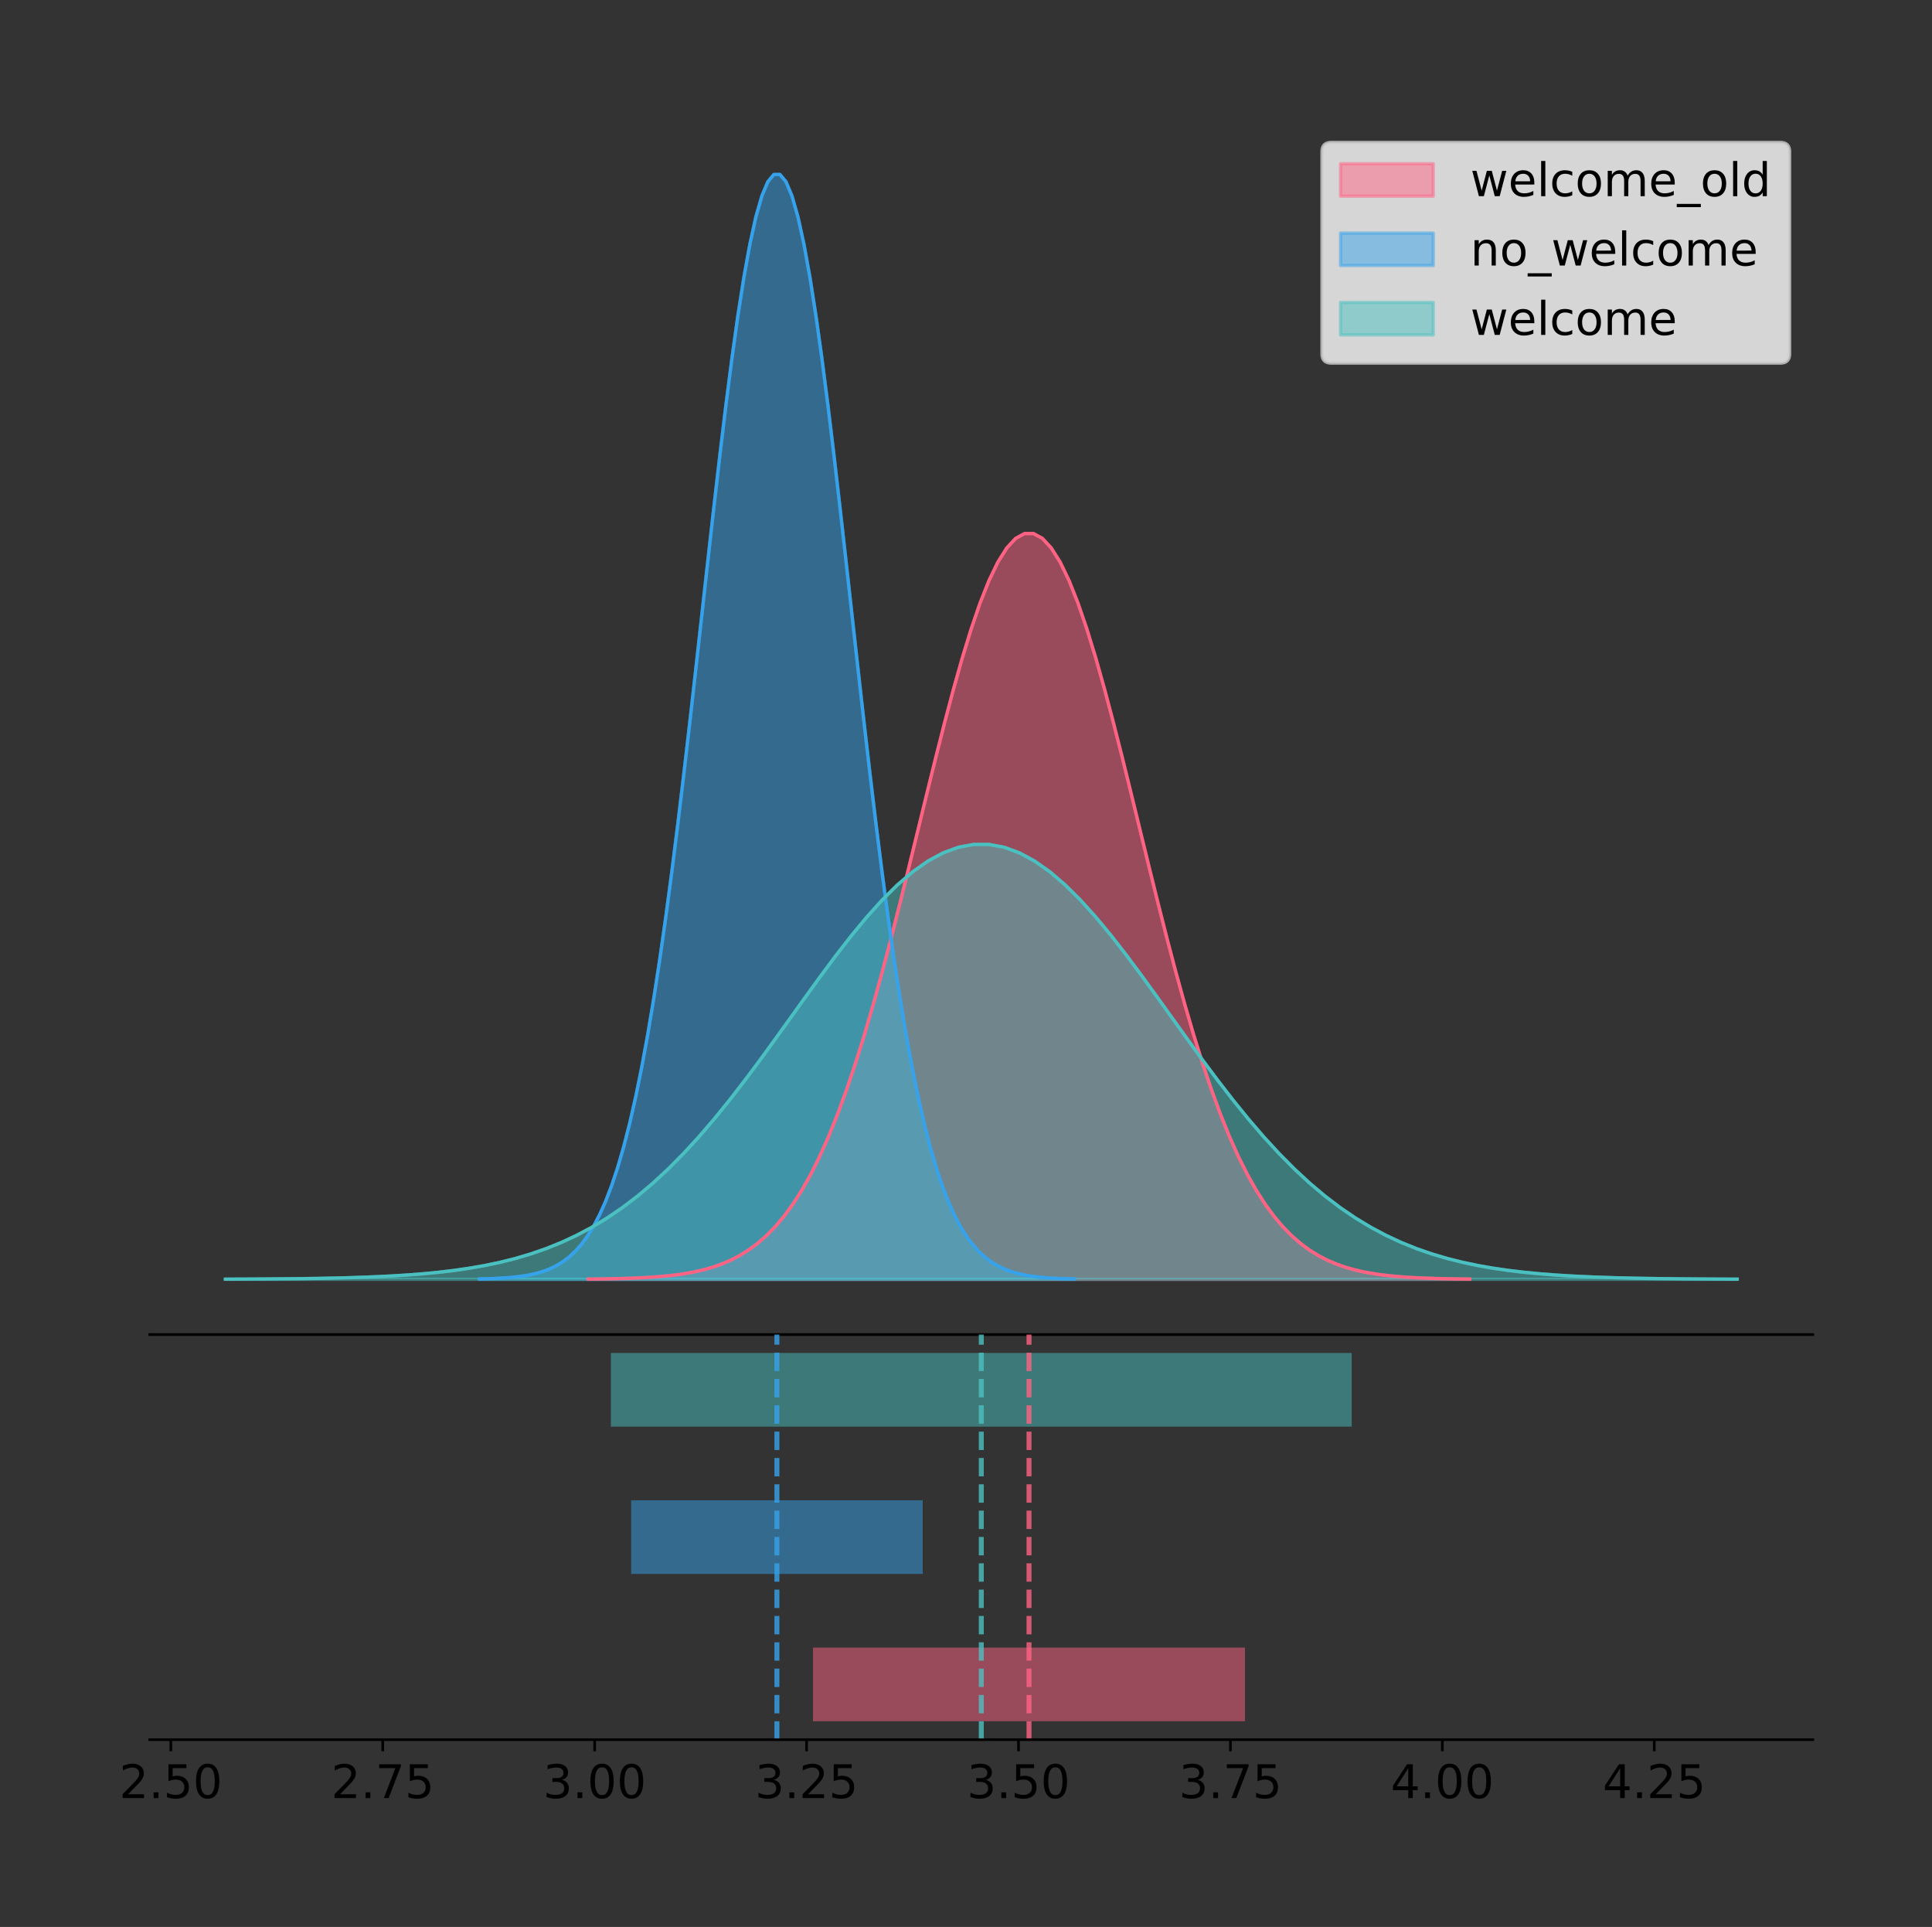 <?xml version="1.0" encoding="utf-8" standalone="no"?>
<!DOCTYPE svg PUBLIC "-//W3C//DTD SVG 1.1//EN"
  "http://www.w3.org/Graphics/SVG/1.1/DTD/svg11.dtd">
<!-- Created with matplotlib (https://matplotlib.org/) -->
<svg height="581.789pt" version="1.1" viewBox="0 0 583.434 581.789" width="583.434pt" xmlns="http://www.w3.org/2000/svg" xmlns:xlink="http://www.w3.org/1999/xlink">
 <rect x="0" y="0" width="583.434" height="581.789" fill="#333333" stroke="none"/>
 <defs>
  <style type="text/css">
*{stroke-linecap:butt;stroke-linejoin:round;}
  </style>
 </defs>
 <g id="figure_1">
  <g id="patch_1">
   <path d="M 0 581.789 
L 583.434 581.789 
L 583.434 0 
L 0 0 
z
" style="fill:none;"/>
  </g>
  <g id="axes_1">
   <g id="patch_2">
    <path d="M 45.234 402.93 
L 547.434 402.93 
L 547.434 36 
L 45.234 36 
z
" style="fill:none;"/>
   </g>
   <g id="PolyCollection_1">
    <defs>
     <path d="M 177.633 -195.538 
L 177.633 -195.614 
L 180.322 -195.642 
L 183.012 -195.68 
L 185.701 -195.732 
L 188.39 -195.799 
L 191.079 -195.889 
L 193.768 -196.005 
L 196.457 -196.157 
L 199.146 -196.352 
L 201.836 -196.602 
L 204.525 -196.92 
L 207.214 -197.321 
L 209.903 -197.823 
L 212.592 -198.447 
L 215.281 -199.218 
L 217.97 -200.163 
L 220.66 -201.313 
L 223.349 -202.702 
L 226.038 -204.366 
L 228.727 -206.347 
L 231.416 -208.686 
L 234.105 -211.427 
L 236.794 -214.615 
L 239.484 -218.293 
L 242.173 -222.504 
L 244.862 -227.286 
L 247.551 -232.673 
L 250.24 -238.69 
L 252.929 -245.357 
L 255.618 -252.679 
L 258.308 -260.651 
L 260.997 -269.252 
L 263.686 -278.446 
L 266.375 -288.18 
L 269.064 -298.383 
L 271.753 -308.966 
L 274.443 -319.824 
L 277.132 -330.836 
L 279.821 -341.864 
L 282.51 -352.761 
L 285.199 -363.371 
L 287.888 -373.53 
L 290.577 -383.075 
L 293.267 -391.846 
L 295.956 -399.69 
L 298.645 -406.466 
L 301.334 -412.048 
L 304.023 -416.331 
L 306.712 -419.233 
L 309.401 -420.699 
L 312.091 -420.699 
L 314.78 -419.233 
L 317.469 -416.331 
L 320.158 -412.048 
L 322.847 -406.466 
L 325.536 -399.69 
L 328.225 -391.846 
L 330.915 -383.075 
L 333.604 -373.53 
L 336.293 -363.371 
L 338.982 -352.761 
L 341.671 -341.864 
L 344.36 -330.836 
L 347.049 -319.824 
L 349.739 -308.966 
L 352.428 -298.383 
L 355.117 -288.18 
L 357.806 -278.446 
L 360.495 -269.252 
L 363.184 -260.651 
L 365.873 -252.679 
L 368.563 -245.357 
L 371.252 -238.69 
L 373.941 -232.673 
L 376.63 -227.286 
L 379.319 -222.504 
L 382.008 -218.293 
L 384.697 -214.615 
L 387.387 -211.427 
L 390.076 -208.686 
L 392.765 -206.347 
L 395.454 -204.366 
L 398.143 -202.702 
L 400.832 -201.313 
L 403.521 -200.163 
L 406.211 -199.218 
L 408.9 -198.447 
L 411.589 -197.823 
L 414.278 -197.321 
L 416.967 -196.92 
L 419.656 -196.602 
L 422.345 -196.352 
L 425.035 -196.157 
L 427.724 -196.005 
L 430.413 -195.889 
L 433.102 -195.799 
L 435.791 -195.732 
L 438.48 -195.68 
L 441.169 -195.642 
L 443.859 -195.614 
L 443.859 -195.538 
L 443.859 -195.538 
L 441.169 -195.538 
L 438.48 -195.538 
L 435.791 -195.538 
L 433.102 -195.538 
L 430.413 -195.538 
L 427.724 -195.538 
L 425.035 -195.538 
L 422.345 -195.538 
L 419.656 -195.538 
L 416.967 -195.538 
L 414.278 -195.538 
L 411.589 -195.538 
L 408.9 -195.538 
L 406.211 -195.538 
L 403.521 -195.538 
L 400.832 -195.538 
L 398.143 -195.538 
L 395.454 -195.538 
L 392.765 -195.538 
L 390.076 -195.538 
L 387.387 -195.538 
L 384.697 -195.538 
L 382.008 -195.538 
L 379.319 -195.538 
L 376.63 -195.538 
L 373.941 -195.538 
L 371.252 -195.538 
L 368.563 -195.538 
L 365.873 -195.538 
L 363.184 -195.538 
L 360.495 -195.538 
L 357.806 -195.538 
L 355.117 -195.538 
L 352.428 -195.538 
L 349.739 -195.538 
L 347.049 -195.538 
L 344.36 -195.538 
L 341.671 -195.538 
L 338.982 -195.538 
L 336.293 -195.538 
L 333.604 -195.538 
L 330.915 -195.538 
L 328.225 -195.538 
L 325.536 -195.538 
L 322.847 -195.538 
L 320.158 -195.538 
L 317.469 -195.538 
L 314.78 -195.538 
L 312.091 -195.538 
L 309.401 -195.538 
L 306.712 -195.538 
L 304.023 -195.538 
L 301.334 -195.538 
L 298.645 -195.538 
L 295.956 -195.538 
L 293.267 -195.538 
L 290.577 -195.538 
L 287.888 -195.538 
L 285.199 -195.538 
L 282.51 -195.538 
L 279.821 -195.538 
L 277.132 -195.538 
L 274.443 -195.538 
L 271.753 -195.538 
L 269.064 -195.538 
L 266.375 -195.538 
L 263.686 -195.538 
L 260.997 -195.538 
L 258.308 -195.538 
L 255.618 -195.538 
L 252.929 -195.538 
L 250.24 -195.538 
L 247.551 -195.538 
L 244.862 -195.538 
L 242.173 -195.538 
L 239.484 -195.538 
L 236.794 -195.538 
L 234.105 -195.538 
L 231.416 -195.538 
L 228.727 -195.538 
L 226.038 -195.538 
L 223.349 -195.538 
L 220.66 -195.538 
L 217.97 -195.538 
L 215.281 -195.538 
L 212.592 -195.538 
L 209.903 -195.538 
L 207.214 -195.538 
L 204.525 -195.538 
L 201.836 -195.538 
L 199.146 -195.538 
L 196.457 -195.538 
L 193.768 -195.538 
L 191.079 -195.538 
L 188.39 -195.538 
L 185.701 -195.538 
L 183.012 -195.538 
L 180.322 -195.538 
L 177.633 -195.538 
z
" id="m3d68b03032" style="stroke:#ff6384;stroke-opacity:0.5;"/>
    </defs>
    <g clip-path="url(#p09ea489828)">
     <use style="fill:#ff6384;fill-opacity:0.5;stroke:#ff6384;stroke-opacity:0.5;" x="0" xlink:href="#m3d68b03032" y="581.789"/>
    </g>
   </g>
   <g id="PolyCollection_2">
    <defs>
     <path d="M 144.765 -195.538 
L 144.765 -195.65 
L 146.58 -195.692 
L 148.395 -195.749 
L 150.211 -195.825 
L 152.026 -195.925 
L 153.841 -196.058 
L 155.656 -196.23 
L 157.471 -196.455 
L 159.286 -196.744 
L 161.102 -197.115 
L 162.917 -197.585 
L 164.732 -198.179 
L 166.547 -198.923 
L 168.362 -199.848 
L 170.177 -200.99 
L 171.993 -202.39 
L 173.808 -204.093 
L 175.623 -206.151 
L 177.438 -208.617 
L 179.253 -211.552 
L 181.068 -215.017 
L 182.884 -219.078 
L 184.699 -223.801 
L 186.514 -229.25 
L 188.329 -235.488 
L 190.144 -242.572 
L 191.959 -250.552 
L 193.775 -259.468 
L 195.59 -269.344 
L 197.405 -280.192 
L 199.22 -292.002 
L 201.035 -304.744 
L 202.85 -318.365 
L 204.666 -332.786 
L 206.481 -347.901 
L 208.296 -363.58 
L 210.111 -379.667 
L 211.926 -395.98 
L 213.741 -412.318 
L 215.557 -428.462 
L 217.372 -444.18 
L 219.187 -459.23 
L 221.002 -473.372 
L 222.817 -486.366 
L 224.632 -497.987 
L 226.448 -508.025 
L 228.263 -516.294 
L 230.078 -522.64 
L 231.893 -526.94 
L 233.708 -529.111 
L 235.523 -529.111 
L 237.339 -526.94 
L 239.154 -522.64 
L 240.969 -516.294 
L 242.784 -508.025 
L 244.599 -497.987 
L 246.414 -486.366 
L 248.23 -473.372 
L 250.045 -459.23 
L 251.86 -444.18 
L 253.675 -428.462 
L 255.49 -412.318 
L 257.305 -395.98 
L 259.12 -379.667 
L 260.936 -363.58 
L 262.751 -347.901 
L 264.566 -332.786 
L 266.381 -318.365 
L 268.196 -304.744 
L 270.011 -292.002 
L 271.827 -280.192 
L 273.642 -269.344 
L 275.457 -259.468 
L 277.272 -250.552 
L 279.087 -242.572 
L 280.902 -235.488 
L 282.718 -229.25 
L 284.533 -223.801 
L 286.348 -219.078 
L 288.163 -215.017 
L 289.978 -211.552 
L 291.793 -208.617 
L 293.609 -206.151 
L 295.424 -204.093 
L 297.239 -202.39 
L 299.054 -200.99 
L 300.869 -199.848 
L 302.684 -198.923 
L 304.5 -198.179 
L 306.315 -197.585 
L 308.13 -197.115 
L 309.945 -196.744 
L 311.76 -196.455 
L 313.575 -196.23 
L 315.391 -196.058 
L 317.206 -195.925 
L 319.021 -195.825 
L 320.836 -195.749 
L 322.651 -195.692 
L 324.466 -195.65 
L 324.466 -195.538 
L 324.466 -195.538 
L 322.651 -195.538 
L 320.836 -195.538 
L 319.021 -195.538 
L 317.206 -195.538 
L 315.391 -195.538 
L 313.575 -195.538 
L 311.76 -195.538 
L 309.945 -195.538 
L 308.13 -195.538 
L 306.315 -195.538 
L 304.5 -195.538 
L 302.684 -195.538 
L 300.869 -195.538 
L 299.054 -195.538 
L 297.239 -195.538 
L 295.424 -195.538 
L 293.609 -195.538 
L 291.793 -195.538 
L 289.978 -195.538 
L 288.163 -195.538 
L 286.348 -195.538 
L 284.533 -195.538 
L 282.718 -195.538 
L 280.902 -195.538 
L 279.087 -195.538 
L 277.272 -195.538 
L 275.457 -195.538 
L 273.642 -195.538 
L 271.827 -195.538 
L 270.011 -195.538 
L 268.196 -195.538 
L 266.381 -195.538 
L 264.566 -195.538 
L 262.751 -195.538 
L 260.936 -195.538 
L 259.12 -195.538 
L 257.305 -195.538 
L 255.49 -195.538 
L 253.675 -195.538 
L 251.86 -195.538 
L 250.045 -195.538 
L 248.23 -195.538 
L 246.414 -195.538 
L 244.599 -195.538 
L 242.784 -195.538 
L 240.969 -195.538 
L 239.154 -195.538 
L 237.339 -195.538 
L 235.523 -195.538 
L 233.708 -195.538 
L 231.893 -195.538 
L 230.078 -195.538 
L 228.263 -195.538 
L 226.448 -195.538 
L 224.632 -195.538 
L 222.817 -195.538 
L 221.002 -195.538 
L 219.187 -195.538 
L 217.372 -195.538 
L 215.557 -195.538 
L 213.741 -195.538 
L 211.926 -195.538 
L 210.111 -195.538 
L 208.296 -195.538 
L 206.481 -195.538 
L 204.666 -195.538 
L 202.85 -195.538 
L 201.035 -195.538 
L 199.22 -195.538 
L 197.405 -195.538 
L 195.59 -195.538 
L 193.775 -195.538 
L 191.959 -195.538 
L 190.144 -195.538 
L 188.329 -195.538 
L 186.514 -195.538 
L 184.699 -195.538 
L 182.884 -195.538 
L 181.068 -195.538 
L 179.253 -195.538 
L 177.438 -195.538 
L 175.623 -195.538 
L 173.808 -195.538 
L 171.993 -195.538 
L 170.177 -195.538 
L 168.362 -195.538 
L 166.547 -195.538 
L 164.732 -195.538 
L 162.917 -195.538 
L 161.102 -195.538 
L 159.286 -195.538 
L 157.471 -195.538 
L 155.656 -195.538 
L 153.841 -195.538 
L 152.026 -195.538 
L 150.211 -195.538 
L 148.395 -195.538 
L 146.58 -195.538 
L 144.765 -195.538 
z
" id="madb259b415" style="stroke:#36a2eb;stroke-opacity:0.5;"/>
    </defs>
    <g clip-path="url(#p09ea489828)">
     <use style="fill:#36a2eb;fill-opacity:0.5;stroke:#36a2eb;stroke-opacity:0.5;" x="0" xlink:href="#madb259b415" y="581.789"/>
    </g>
   </g>
   <g id="PolyCollection_3">
    <defs>
     <path d="M 68.061 -195.538 
L 68.061 -195.582 
L 72.673 -195.599 
L 77.284 -195.621 
L 81.896 -195.651 
L 86.507 -195.69 
L 91.119 -195.743 
L 95.731 -195.811 
L 100.342 -195.899 
L 104.954 -196.013 
L 109.565 -196.159 
L 114.177 -196.344 
L 118.788 -196.578 
L 123.4 -196.87 
L 128.012 -197.234 
L 132.623 -197.684 
L 137.235 -198.235 
L 141.846 -198.906 
L 146.458 -199.715 
L 151.069 -200.686 
L 155.681 -201.841 
L 160.293 -203.205 
L 164.904 -204.804 
L 169.516 -206.663 
L 174.127 -208.807 
L 178.739 -211.263 
L 183.35 -214.051 
L 187.962 -217.192 
L 192.574 -220.701 
L 197.185 -224.589 
L 201.797 -228.859 
L 206.408 -233.507 
L 211.02 -238.523 
L 215.631 -243.884 
L 220.243 -249.56 
L 224.855 -255.51 
L 229.466 -261.681 
L 234.078 -268.013 
L 238.689 -274.434 
L 243.301 -280.865 
L 247.912 -287.22 
L 252.524 -293.406 
L 257.136 -299.33 
L 261.747 -304.896 
L 266.359 -310.011 
L 270.97 -314.585 
L 275.582 -318.536 
L 280.193 -321.791 
L 284.805 -324.289 
L 289.417 -325.981 
L 294.028 -326.836 
L 298.64 -326.836 
L 303.251 -325.981 
L 307.863 -324.289 
L 312.474 -321.791 
L 317.086 -318.536 
L 321.698 -314.585 
L 326.309 -310.011 
L 330.921 -304.896 
L 335.532 -299.33 
L 340.144 -293.406 
L 344.755 -287.22 
L 349.367 -280.865 
L 353.979 -274.434 
L 358.59 -268.013 
L 363.202 -261.681 
L 367.813 -255.51 
L 372.425 -249.56 
L 377.036 -243.884 
L 381.648 -238.523 
L 386.26 -233.507 
L 390.871 -228.859 
L 395.483 -224.589 
L 400.094 -220.701 
L 404.706 -217.192 
L 409.317 -214.051 
L 413.929 -211.263 
L 418.541 -208.807 
L 423.152 -206.663 
L 427.764 -204.804 
L 432.375 -203.205 
L 436.987 -201.841 
L 441.598 -200.686 
L 446.21 -199.715 
L 450.822 -198.906 
L 455.433 -198.235 
L 460.045 -197.684 
L 464.656 -197.234 
L 469.268 -196.87 
L 473.879 -196.578 
L 478.491 -196.344 
L 483.103 -196.159 
L 487.714 -196.013 
L 492.326 -195.899 
L 496.937 -195.811 
L 501.549 -195.743 
L 506.16 -195.69 
L 510.772 -195.651 
L 515.384 -195.621 
L 519.995 -195.599 
L 524.607 -195.582 
L 524.607 -195.538 
L 524.607 -195.538 
L 519.995 -195.538 
L 515.384 -195.538 
L 510.772 -195.538 
L 506.16 -195.538 
L 501.549 -195.538 
L 496.937 -195.538 
L 492.326 -195.538 
L 487.714 -195.538 
L 483.103 -195.538 
L 478.491 -195.538 
L 473.879 -195.538 
L 469.268 -195.538 
L 464.656 -195.538 
L 460.045 -195.538 
L 455.433 -195.538 
L 450.822 -195.538 
L 446.21 -195.538 
L 441.598 -195.538 
L 436.987 -195.538 
L 432.375 -195.538 
L 427.764 -195.538 
L 423.152 -195.538 
L 418.541 -195.538 
L 413.929 -195.538 
L 409.317 -195.538 
L 404.706 -195.538 
L 400.094 -195.538 
L 395.483 -195.538 
L 390.871 -195.538 
L 386.26 -195.538 
L 381.648 -195.538 
L 377.036 -195.538 
L 372.425 -195.538 
L 367.813 -195.538 
L 363.202 -195.538 
L 358.59 -195.538 
L 353.979 -195.538 
L 349.367 -195.538 
L 344.755 -195.538 
L 340.144 -195.538 
L 335.532 -195.538 
L 330.921 -195.538 
L 326.309 -195.538 
L 321.698 -195.538 
L 317.086 -195.538 
L 312.474 -195.538 
L 307.863 -195.538 
L 303.251 -195.538 
L 298.64 -195.538 
L 294.028 -195.538 
L 289.417 -195.538 
L 284.805 -195.538 
L 280.193 -195.538 
L 275.582 -195.538 
L 270.97 -195.538 
L 266.359 -195.538 
L 261.747 -195.538 
L 257.136 -195.538 
L 252.524 -195.538 
L 247.912 -195.538 
L 243.301 -195.538 
L 238.689 -195.538 
L 234.078 -195.538 
L 229.466 -195.538 
L 224.855 -195.538 
L 220.243 -195.538 
L 215.631 -195.538 
L 211.02 -195.538 
L 206.408 -195.538 
L 201.797 -195.538 
L 197.185 -195.538 
L 192.574 -195.538 
L 187.962 -195.538 
L 183.35 -195.538 
L 178.739 -195.538 
L 174.127 -195.538 
L 169.516 -195.538 
L 164.904 -195.538 
L 160.293 -195.538 
L 155.681 -195.538 
L 151.069 -195.538 
L 146.458 -195.538 
L 141.846 -195.538 
L 137.235 -195.538 
L 132.623 -195.538 
L 128.012 -195.538 
L 123.4 -195.538 
L 118.788 -195.538 
L 114.177 -195.538 
L 109.565 -195.538 
L 104.954 -195.538 
L 100.342 -195.538 
L 95.731 -195.538 
L 91.119 -195.538 
L 86.507 -195.538 
L 81.896 -195.538 
L 77.284 -195.538 
L 72.673 -195.538 
L 68.061 -195.538 
z
" id="mc1b627dae2" style="stroke:#4bc0c0;stroke-opacity:0.5;"/>
    </defs>
    <g clip-path="url(#p09ea489828)">
     <use style="fill:#4bc0c0;fill-opacity:0.5;stroke:#4bc0c0;stroke-opacity:0.5;" x="0" xlink:href="#mc1b627dae2" y="581.789"/>
    </g>
   </g>
   <g id="line2d_1">
    <path clip-path="url(#p09ea489828)" d="M 177.633 386.176 
L 180.322 386.147 
L 183.012 386.109 
L 185.701 386.058 
L 188.39 385.99 
L 191.079 385.901 
L 193.768 385.784 
L 196.457 385.632 
L 199.146 385.437 
L 201.836 385.187 
L 204.525 384.869 
L 207.214 384.469 
L 209.903 383.967 
L 212.592 383.342 
L 215.281 382.571 
L 217.97 381.626 
L 220.66 380.476 
L 223.349 379.088 
L 226.038 377.423 
L 228.727 375.442 
L 231.416 373.103 
L 234.105 370.362 
L 236.794 367.174 
L 239.484 363.496 
L 242.173 359.285 
L 244.862 354.503 
L 247.551 349.117 
L 250.24 343.099 
L 252.929 336.432 
L 255.618 329.11 
L 258.308 321.138 
L 260.997 312.537 
L 263.686 303.343 
L 266.375 293.609 
L 269.064 283.407 
L 271.753 272.823 
L 274.443 261.965 
L 277.132 250.954 
L 279.821 239.925 
L 282.51 229.028 
L 285.199 218.419 
L 287.888 208.26 
L 290.577 198.714 
L 293.267 189.943 
L 295.956 182.099 
L 298.645 175.324 
L 301.334 169.742 
L 304.023 165.459 
L 306.712 162.556 
L 309.401 161.091 
L 312.091 161.091 
L 314.78 162.556 
L 317.469 165.459 
L 320.158 169.742 
L 322.847 175.324 
L 325.536 182.099 
L 328.225 189.943 
L 330.915 198.714 
L 333.604 208.26 
L 336.293 218.419 
L 338.982 229.028 
L 341.671 239.925 
L 344.36 250.954 
L 347.049 261.965 
L 349.739 272.823 
L 352.428 283.407 
L 355.117 293.609 
L 357.806 303.343 
L 360.495 312.537 
L 363.184 321.138 
L 365.873 329.11 
L 368.563 336.432 
L 371.252 343.099 
L 373.941 349.117 
L 376.63 354.503 
L 379.319 359.285 
L 382.008 363.496 
L 384.697 367.174 
L 387.387 370.362 
L 390.076 373.103 
L 392.765 375.442 
L 395.454 377.423 
L 398.143 379.088 
L 400.832 380.476 
L 403.521 381.626 
L 406.211 382.571 
L 408.9 383.342 
L 411.589 383.967 
L 414.278 384.469 
L 416.967 384.869 
L 419.656 385.187 
L 422.345 385.437 
L 425.035 385.632 
L 427.724 385.784 
L 430.413 385.901 
L 433.102 385.99 
L 435.791 386.058 
L 438.48 386.109 
L 441.169 386.147 
L 443.859 386.176 
" style="fill:none;stroke:#ff6384;stroke-linecap:square;"/>
   </g>
   <g id="line2d_2">
    <path clip-path="url(#p09ea489828)" d="M 144.765 386.139 
L 146.58 386.097 
L 148.395 386.04 
L 150.211 385.965 
L 152.026 385.864 
L 153.841 385.732 
L 155.656 385.559 
L 157.471 385.334 
L 159.286 385.045 
L 161.102 384.675 
L 162.917 384.204 
L 164.732 383.61 
L 166.547 382.867 
L 168.362 381.941 
L 170.177 380.799 
L 171.993 379.399 
L 173.808 377.696 
L 175.623 375.639 
L 177.438 373.172 
L 179.253 370.238 
L 181.068 366.772 
L 182.884 362.711 
L 184.699 357.989 
L 186.514 352.539 
L 188.329 346.301 
L 190.144 339.217 
L 191.959 331.237 
L 193.775 322.322 
L 195.59 312.445 
L 197.405 301.597 
L 199.22 289.787 
L 201.035 277.045 
L 202.85 263.424 
L 204.666 249.004 
L 206.481 233.888 
L 208.296 218.209 
L 210.111 202.123 
L 211.926 185.809 
L 213.741 169.471 
L 215.557 153.327 
L 217.372 137.61 
L 219.187 122.559 
L 221.002 108.418 
L 222.817 95.423 
L 224.632 83.803 
L 226.448 73.765 
L 228.263 65.495 
L 230.078 59.15 
L 231.893 54.85 
L 233.708 52.679 
L 235.523 52.679 
L 237.339 54.85 
L 239.154 59.15 
L 240.969 65.495 
L 242.784 73.765 
L 244.599 83.803 
L 246.414 95.423 
L 248.23 108.418 
L 250.045 122.559 
L 251.86 137.61 
L 253.675 153.327 
L 255.49 169.471 
L 257.305 185.809 
L 259.12 202.123 
L 260.936 218.209 
L 262.751 233.888 
L 264.566 249.004 
L 266.381 263.424 
L 268.196 277.045 
L 270.011 289.787 
L 271.827 301.597 
L 273.642 312.445 
L 275.457 322.322 
L 277.272 331.237 
L 279.087 339.217 
L 280.902 346.301 
L 282.718 352.539 
L 284.533 357.989 
L 286.348 362.711 
L 288.163 366.772 
L 289.978 370.238 
L 291.793 373.172 
L 293.609 375.639 
L 295.424 377.696 
L 297.239 379.399 
L 299.054 380.799 
L 300.869 381.941 
L 302.684 382.867 
L 304.5 383.61 
L 306.315 384.204 
L 308.13 384.675 
L 309.945 385.045 
L 311.76 385.334 
L 313.575 385.559 
L 315.391 385.732 
L 317.206 385.864 
L 319.021 385.965 
L 320.836 386.04 
L 322.651 386.097 
L 324.466 386.139 
" style="fill:none;stroke:#36a2eb;stroke-linecap:square;"/>
   </g>
   <g id="line2d_3">
    <path clip-path="url(#p09ea489828)" d="M 68.061 386.207 
L 72.673 386.191 
L 77.284 386.168 
L 81.896 386.138 
L 86.507 386.099 
L 91.119 386.047 
L 95.731 385.979 
L 100.342 385.89 
L 104.954 385.777 
L 109.565 385.631 
L 114.177 385.446 
L 118.788 385.212 
L 123.4 384.919 
L 128.012 384.555 
L 132.623 384.105 
L 137.235 383.554 
L 141.846 382.884 
L 146.458 382.074 
L 151.069 381.103 
L 155.681 379.948 
L 160.293 378.584 
L 164.904 376.986 
L 169.516 375.127 
L 174.127 372.982 
L 178.739 370.527 
L 183.35 367.738 
L 187.962 364.597 
L 192.574 361.088 
L 197.185 357.2 
L 201.797 352.931 
L 206.408 348.282 
L 211.02 343.267 
L 215.631 337.905 
L 220.243 332.229 
L 224.855 326.28 
L 229.466 320.108 
L 234.078 313.776 
L 238.689 307.355 
L 243.301 300.924 
L 247.912 294.57 
L 252.524 288.383 
L 257.136 282.459 
L 261.747 276.893 
L 266.359 271.778 
L 270.97 267.204 
L 275.582 263.253 
L 280.193 259.998 
L 284.805 257.501 
L 289.417 255.808 
L 294.028 254.953 
L 298.64 254.953 
L 303.251 255.808 
L 307.863 257.501 
L 312.474 259.998 
L 317.086 263.253 
L 321.698 267.204 
L 326.309 271.778 
L 330.921 276.893 
L 335.532 282.459 
L 340.144 288.383 
L 344.755 294.57 
L 349.367 300.924 
L 353.979 307.355 
L 358.59 313.776 
L 363.202 320.108 
L 367.813 326.28 
L 372.425 332.229 
L 377.036 337.905 
L 381.648 343.267 
L 386.26 348.282 
L 390.871 352.931 
L 395.483 357.2 
L 400.094 361.088 
L 404.706 364.597 
L 409.317 367.738 
L 413.929 370.527 
L 418.541 372.982 
L 423.152 375.127 
L 427.764 376.986 
L 432.375 378.584 
L 436.987 379.948 
L 441.598 381.103 
L 446.21 382.074 
L 450.822 382.884 
L 455.433 383.554 
L 460.045 384.105 
L 464.656 384.555 
L 469.268 384.919 
L 473.879 385.212 
L 478.491 385.446 
L 483.103 385.631 
L 487.714 385.777 
L 492.326 385.89 
L 496.937 385.979 
L 501.549 386.047 
L 506.16 386.099 
L 510.772 386.138 
L 515.384 386.168 
L 519.995 386.191 
L 524.607 386.207 
" style="fill:none;stroke:#4bc0c0;stroke-linecap:square;"/>
   </g>
   <g id="patch_3">
    <path d="M 45.234 402.93 
L 547.434 402.93 
" style="fill:none;stroke:#000000;stroke-linecap:square;stroke-linejoin:miter;stroke-width:0.8;"/>
   </g>
   <g id="legend_1">
    <g id="patch_4">
     <path d="M 402.022 109.627 
L 537.634 109.627 
Q 540.434 109.627 540.434 106.827 
L 540.434 45.8 
Q 540.434 43 537.634 43 
L 402.022 43 
Q 399.222 43 399.222 45.8 
L 399.222 106.827 
Q 399.222 109.627 402.022 109.627 
z
" style="fill:#ffffff;opacity:0.8;stroke:#cccccc;stroke-linejoin:miter;"/>
    </g>
    <g id="patch_5">
     <path d="M 404.822 59.238 
L 432.822 59.238 
L 432.822 49.438 
L 404.822 49.438 
z
" style="fill:#ff6384;opacity:0.5;stroke:#ff6384;stroke-linejoin:miter;"/>
    </g>
    <g id="text_1">
     <!-- welcome_old -->
     <defs>
      <path d="M 4.203 54.688 
L 13.188 54.688 
L 24.422 12.016 
L 35.594 54.688 
L 46.188 54.688 
L 57.422 12.016 
L 68.609 54.688 
L 77.594 54.688 
L 63.281 0 
L 52.688 0 
L 40.922 44.828 
L 29.109 0 
L 18.5 0 
z
" id="DejaVuSans-119"/>
      <path d="M 56.203 29.594 
L 56.203 25.203 
L 14.891 25.203 
Q 15.484 15.922 20.484 11.062 
Q 25.484 6.203 34.422 6.203 
Q 39.594 6.203 44.453 7.469 
Q 49.312 8.734 54.109 11.281 
L 54.109 2.781 
Q 49.266 0.734 44.188 -0.344 
Q 39.109 -1.422 33.891 -1.422 
Q 20.797 -1.422 13.156 6.188 
Q 5.516 13.812 5.516 26.812 
Q 5.516 40.234 12.766 48.109 
Q 20.016 56 32.328 56 
Q 43.359 56 49.781 48.891 
Q 56.203 41.797 56.203 29.594 
z
M 47.219 32.234 
Q 47.125 39.594 43.094 43.984 
Q 39.062 48.391 32.422 48.391 
Q 24.906 48.391 20.391 44.141 
Q 15.875 39.891 15.188 32.172 
z
" id="DejaVuSans-101"/>
      <path d="M 9.422 75.984 
L 18.406 75.984 
L 18.406 0 
L 9.422 0 
z
" id="DejaVuSans-108"/>
      <path d="M 48.781 52.594 
L 48.781 44.188 
Q 44.969 46.297 41.141 47.344 
Q 37.312 48.391 33.406 48.391 
Q 24.656 48.391 19.812 42.844 
Q 14.984 37.312 14.984 27.297 
Q 14.984 17.281 19.812 11.734 
Q 24.656 6.203 33.406 6.203 
Q 37.312 6.203 41.141 7.25 
Q 44.969 8.297 48.781 10.406 
L 48.781 2.094 
Q 45.016 0.344 40.984 -0.531 
Q 36.969 -1.422 32.422 -1.422 
Q 20.062 -1.422 12.781 6.344 
Q 5.516 14.109 5.516 27.297 
Q 5.516 40.672 12.859 48.328 
Q 20.219 56 33.016 56 
Q 37.156 56 41.109 55.141 
Q 45.062 54.297 48.781 52.594 
z
" id="DejaVuSans-99"/>
      <path d="M 30.609 48.391 
Q 23.391 48.391 19.188 42.75 
Q 14.984 37.109 14.984 27.297 
Q 14.984 17.484 19.156 11.844 
Q 23.344 6.203 30.609 6.203 
Q 37.797 6.203 41.984 11.859 
Q 46.188 17.531 46.188 27.297 
Q 46.188 37.016 41.984 42.703 
Q 37.797 48.391 30.609 48.391 
z
M 30.609 56 
Q 42.328 56 49.016 48.375 
Q 55.719 40.766 55.719 27.297 
Q 55.719 13.875 49.016 6.219 
Q 42.328 -1.422 30.609 -1.422 
Q 18.844 -1.422 12.172 6.219 
Q 5.516 13.875 5.516 27.297 
Q 5.516 40.766 12.172 48.375 
Q 18.844 56 30.609 56 
z
" id="DejaVuSans-111"/>
      <path d="M 52 44.188 
Q 55.375 50.25 60.062 53.125 
Q 64.75 56 71.094 56 
Q 79.641 56 84.281 50.016 
Q 88.922 44.047 88.922 33.016 
L 88.922 0 
L 79.891 0 
L 79.891 32.719 
Q 79.891 40.578 77.094 44.375 
Q 74.312 48.188 68.609 48.188 
Q 61.625 48.188 57.562 43.547 
Q 53.516 38.922 53.516 30.906 
L 53.516 0 
L 44.484 0 
L 44.484 32.719 
Q 44.484 40.625 41.703 44.406 
Q 38.922 48.188 33.109 48.188 
Q 26.219 48.188 22.156 43.531 
Q 18.109 38.875 18.109 30.906 
L 18.109 0 
L 9.078 0 
L 9.078 54.688 
L 18.109 54.688 
L 18.109 46.188 
Q 21.188 51.219 25.484 53.609 
Q 29.781 56 35.688 56 
Q 41.656 56 45.828 52.969 
Q 50 49.953 52 44.188 
z
" id="DejaVuSans-109"/>
      <path d="M 50.984 -16.609 
L 50.984 -23.578 
L -0.984 -23.578 
L -0.984 -16.609 
z
" id="DejaVuSans-95"/>
      <path d="M 45.406 46.391 
L 45.406 75.984 
L 54.391 75.984 
L 54.391 0 
L 45.406 0 
L 45.406 8.203 
Q 42.578 3.328 38.25 0.953 
Q 33.938 -1.422 27.875 -1.422 
Q 17.969 -1.422 11.734 6.484 
Q 5.516 14.406 5.516 27.297 
Q 5.516 40.188 11.734 48.094 
Q 17.969 56 27.875 56 
Q 33.938 56 38.25 53.625 
Q 42.578 51.266 45.406 46.391 
z
M 14.797 27.297 
Q 14.797 17.391 18.875 11.75 
Q 22.953 6.109 30.078 6.109 
Q 37.203 6.109 41.297 11.75 
Q 45.406 17.391 45.406 27.297 
Q 45.406 37.203 41.297 42.844 
Q 37.203 48.484 30.078 48.484 
Q 22.953 48.484 18.875 42.844 
Q 14.797 37.203 14.797 27.297 
z
" id="DejaVuSans-100"/>
     </defs>
     <g transform="translate(444.022 59.238)scale(0.14 -0.14)">
      <use xlink:href="#DejaVuSans-119"/>
      <use x="81.787" xlink:href="#DejaVuSans-101"/>
      <use x="143.311" xlink:href="#DejaVuSans-108"/>
      <use x="171.094" xlink:href="#DejaVuSans-99"/>
      <use x="226.074" xlink:href="#DejaVuSans-111"/>
      <use x="287.256" xlink:href="#DejaVuSans-109"/>
      <use x="384.668" xlink:href="#DejaVuSans-101"/>
      <use x="446.191" xlink:href="#DejaVuSans-95"/>
      <use x="496.191" xlink:href="#DejaVuSans-111"/>
      <use x="557.373" xlink:href="#DejaVuSans-108"/>
      <use x="585.156" xlink:href="#DejaVuSans-100"/>
     </g>
    </g>
    <g id="patch_6">
     <path d="M 404.822 80.177 
L 432.822 80.177 
L 432.822 70.377 
L 404.822 70.377 
z
" style="fill:#36a2eb;opacity:0.5;stroke:#36a2eb;stroke-linejoin:miter;"/>
    </g>
    <g id="text_2">
     <!-- no_welcome -->
     <defs>
      <path d="M 54.891 33.016 
L 54.891 0 
L 45.906 0 
L 45.906 32.719 
Q 45.906 40.484 42.875 44.328 
Q 39.844 48.188 33.797 48.188 
Q 26.516 48.188 22.312 43.547 
Q 18.109 38.922 18.109 30.906 
L 18.109 0 
L 9.078 0 
L 9.078 54.688 
L 18.109 54.688 
L 18.109 46.188 
Q 21.344 51.125 25.703 53.562 
Q 30.078 56 35.797 56 
Q 45.219 56 50.047 50.172 
Q 54.891 44.344 54.891 33.016 
z
" id="DejaVuSans-110"/>
     </defs>
     <g transform="translate(444.022 80.177)scale(0.14 -0.14)">
      <use xlink:href="#DejaVuSans-110"/>
      <use x="63.379" xlink:href="#DejaVuSans-111"/>
      <use x="124.561" xlink:href="#DejaVuSans-95"/>
      <use x="174.561" xlink:href="#DejaVuSans-119"/>
      <use x="256.348" xlink:href="#DejaVuSans-101"/>
      <use x="317.871" xlink:href="#DejaVuSans-108"/>
      <use x="345.654" xlink:href="#DejaVuSans-99"/>
      <use x="400.635" xlink:href="#DejaVuSans-111"/>
      <use x="461.816" xlink:href="#DejaVuSans-109"/>
      <use x="559.229" xlink:href="#DejaVuSans-101"/>
     </g>
    </g>
    <g id="patch_7">
     <path d="M 404.822 101.115 
L 432.822 101.115 
L 432.822 91.315 
L 404.822 91.315 
z
" style="fill:#4bc0c0;opacity:0.5;stroke:#4bc0c0;stroke-linejoin:miter;"/>
    </g>
    <g id="text_3">
     <!-- welcome -->
     <g transform="translate(444.022 101.115)scale(0.14 -0.14)">
      <use xlink:href="#DejaVuSans-119"/>
      <use x="81.787" xlink:href="#DejaVuSans-101"/>
      <use x="143.311" xlink:href="#DejaVuSans-108"/>
      <use x="171.094" xlink:href="#DejaVuSans-99"/>
      <use x="226.074" xlink:href="#DejaVuSans-111"/>
      <use x="287.256" xlink:href="#DejaVuSans-109"/>
      <use x="384.668" xlink:href="#DejaVuSans-101"/>
     </g>
    </g>
   </g>
  </g>
  <g id="axes_2">
   <g id="patch_8">
    <path d="M 45.234 525.24 
L 547.434 525.24 
L 547.434 402.93 
L 45.234 402.93 
z
" style="fill:none;"/>
   </g>
   <g id="patch_9">
    <path clip-path="url(#p63697dbf68)" d="M 245.521 519.68 
L 375.971 519.68 
L 375.971 497.442 
L 245.521 497.442 
z
" style="fill:#ff6384;opacity:0.5;"/>
   </g>
   <g id="patch_10">
    <path clip-path="url(#p63697dbf68)" d="M 190.589 475.204 
L 278.643 475.204 
L 278.643 452.966 
L 190.589 452.966 
z
" style="fill:#36a2eb;opacity:0.5;"/>
   </g>
   <g id="patch_11">
    <path clip-path="url(#p63697dbf68)" d="M 184.48 430.728 
L 408.188 430.728 
L 408.188 408.49 
L 184.48 408.49 
z
" style="fill:#4bc0c0;opacity:0.5;"/>
   </g>
   <g id="matplotlib.axis_1">
    <g id="xtick_1">
     <g id="line2d_4">
      <defs>
       <path d="M 0 0 
L 0 3.5 
" id="ma1a37df9a3" style="stroke:#000000;stroke-width:0.8;"/>
      </defs>
      <g>
       <use style="stroke:#000000;stroke-width:0.8;" x="51.586" xlink:href="#ma1a37df9a3" y="525.24"/>
      </g>
     </g>
     <g id="text_4">
      <!-- 2.50 -->
      <defs>
       <path d="M 19.188 8.297 
L 53.609 8.297 
L 53.609 0 
L 7.328 0 
L 7.328 8.297 
Q 12.938 14.109 22.625 23.891 
Q 32.328 33.688 34.812 36.531 
Q 39.547 41.844 41.422 45.531 
Q 43.312 49.219 43.312 52.781 
Q 43.312 58.594 39.234 62.25 
Q 35.156 65.922 28.609 65.922 
Q 23.969 65.922 18.812 64.312 
Q 13.672 62.703 7.812 59.422 
L 7.812 69.391 
Q 13.766 71.781 18.938 73 
Q 24.125 74.219 28.422 74.219 
Q 39.75 74.219 46.484 68.547 
Q 53.219 62.891 53.219 53.422 
Q 53.219 48.922 51.531 44.891 
Q 49.859 40.875 45.406 35.406 
Q 44.188 33.984 37.641 27.219 
Q 31.109 20.453 19.188 8.297 
z
" id="DejaVuSans-50"/>
       <path d="M 10.688 12.406 
L 21 12.406 
L 21 0 
L 10.688 0 
z
" id="DejaVuSans-46"/>
       <path d="M 10.797 72.906 
L 49.516 72.906 
L 49.516 64.594 
L 19.828 64.594 
L 19.828 46.734 
Q 21.969 47.469 24.109 47.828 
Q 26.266 48.188 28.422 48.188 
Q 40.625 48.188 47.75 41.5 
Q 54.891 34.812 54.891 23.391 
Q 54.891 11.625 47.562 5.094 
Q 40.234 -1.422 26.906 -1.422 
Q 22.312 -1.422 17.547 -0.641 
Q 12.797 0.141 7.719 1.703 
L 7.719 11.625 
Q 12.109 9.234 16.797 8.062 
Q 21.484 6.891 26.703 6.891 
Q 35.156 6.891 40.078 11.328 
Q 45.016 15.766 45.016 23.391 
Q 45.016 31 40.078 35.438 
Q 35.156 39.891 26.703 39.891 
Q 22.75 39.891 18.812 39.016 
Q 14.891 38.141 10.797 36.281 
z
" id="DejaVuSans-53"/>
       <path d="M 31.781 66.406 
Q 24.172 66.406 20.328 58.906 
Q 16.5 51.422 16.5 36.375 
Q 16.5 21.391 20.328 13.891 
Q 24.172 6.391 31.781 6.391 
Q 39.453 6.391 43.281 13.891 
Q 47.125 21.391 47.125 36.375 
Q 47.125 51.422 43.281 58.906 
Q 39.453 66.406 31.781 66.406 
z
M 31.781 74.219 
Q 44.047 74.219 50.516 64.516 
Q 56.984 54.828 56.984 36.375 
Q 56.984 17.969 50.516 8.266 
Q 44.047 -1.422 31.781 -1.422 
Q 19.531 -1.422 13.062 8.266 
Q 6.594 17.969 6.594 36.375 
Q 6.594 54.828 13.062 64.516 
Q 19.531 74.219 31.781 74.219 
z
" id="DejaVuSans-48"/>
      </defs>
      <g transform="translate(36 542.878)scale(0.14 -0.14)">
       <use xlink:href="#DejaVuSans-50"/>
       <use x="63.623" xlink:href="#DejaVuSans-46"/>
       <use x="95.41" xlink:href="#DejaVuSans-53"/>
       <use x="159.033" xlink:href="#DejaVuSans-48"/>
      </g>
     </g>
    </g>
    <g id="xtick_2">
     <g id="line2d_5">
      <g>
       <use style="stroke:#000000;stroke-width:0.8;" x="115.582" xlink:href="#ma1a37df9a3" y="525.24"/>
      </g>
     </g>
     <g id="text_5">
      <!-- 2.75 -->
      <defs>
       <path d="M 8.203 72.906 
L 55.078 72.906 
L 55.078 68.703 
L 28.609 0 
L 18.312 0 
L 43.219 64.594 
L 8.203 64.594 
z
" id="DejaVuSans-55"/>
      </defs>
      <g transform="translate(99.996 542.878)scale(0.14 -0.14)">
       <use xlink:href="#DejaVuSans-50"/>
       <use x="63.623" xlink:href="#DejaVuSans-46"/>
       <use x="95.41" xlink:href="#DejaVuSans-55"/>
       <use x="159.033" xlink:href="#DejaVuSans-53"/>
      </g>
     </g>
    </g>
    <g id="xtick_3">
     <g id="line2d_6">
      <g>
       <use style="stroke:#000000;stroke-width:0.8;" x="179.579" xlink:href="#ma1a37df9a3" y="525.24"/>
      </g>
     </g>
     <g id="text_6">
      <!-- 3.00 -->
      <defs>
       <path d="M 40.578 39.312 
Q 47.656 37.797 51.625 33 
Q 55.609 28.219 55.609 21.188 
Q 55.609 10.406 48.188 4.484 
Q 40.766 -1.422 27.094 -1.422 
Q 22.516 -1.422 17.656 -0.516 
Q 12.797 0.391 7.625 2.203 
L 7.625 11.719 
Q 11.719 9.328 16.594 8.109 
Q 21.484 6.891 26.812 6.891 
Q 36.078 6.891 40.938 10.547 
Q 45.797 14.203 45.797 21.188 
Q 45.797 27.641 41.281 31.266 
Q 36.766 34.906 28.719 34.906 
L 20.219 34.906 
L 20.219 43.016 
L 29.109 43.016 
Q 36.375 43.016 40.234 45.922 
Q 44.094 48.828 44.094 54.297 
Q 44.094 59.906 40.109 62.906 
Q 36.141 65.922 28.719 65.922 
Q 24.656 65.922 20.016 65.031 
Q 15.375 64.156 9.812 62.312 
L 9.812 71.094 
Q 15.438 72.656 20.344 73.438 
Q 25.25 74.219 29.594 74.219 
Q 40.828 74.219 47.359 69.109 
Q 53.906 64.016 53.906 55.328 
Q 53.906 49.266 50.438 45.094 
Q 46.969 40.922 40.578 39.312 
z
" id="DejaVuSans-51"/>
      </defs>
      <g transform="translate(163.993 542.878)scale(0.14 -0.14)">
       <use xlink:href="#DejaVuSans-51"/>
       <use x="63.623" xlink:href="#DejaVuSans-46"/>
       <use x="95.41" xlink:href="#DejaVuSans-48"/>
       <use x="159.033" xlink:href="#DejaVuSans-48"/>
      </g>
     </g>
    </g>
    <g id="xtick_4">
     <g id="line2d_7">
      <g>
       <use style="stroke:#000000;stroke-width:0.8;" x="243.575" xlink:href="#ma1a37df9a3" y="525.24"/>
      </g>
     </g>
     <g id="text_7">
      <!-- 3.25 -->
      <g transform="translate(227.989 542.878)scale(0.14 -0.14)">
       <use xlink:href="#DejaVuSans-51"/>
       <use x="63.623" xlink:href="#DejaVuSans-46"/>
       <use x="95.41" xlink:href="#DejaVuSans-50"/>
       <use x="159.033" xlink:href="#DejaVuSans-53"/>
      </g>
     </g>
    </g>
    <g id="xtick_5">
     <g id="line2d_8">
      <g>
       <use style="stroke:#000000;stroke-width:0.8;" x="307.572" xlink:href="#ma1a37df9a3" y="525.24"/>
      </g>
     </g>
     <g id="text_8">
      <!-- 3.50 -->
      <g transform="translate(291.986 542.878)scale(0.14 -0.14)">
       <use xlink:href="#DejaVuSans-51"/>
       <use x="63.623" xlink:href="#DejaVuSans-46"/>
       <use x="95.41" xlink:href="#DejaVuSans-53"/>
       <use x="159.033" xlink:href="#DejaVuSans-48"/>
      </g>
     </g>
    </g>
    <g id="xtick_6">
     <g id="line2d_9">
      <g>
       <use style="stroke:#000000;stroke-width:0.8;" x="371.568" xlink:href="#ma1a37df9a3" y="525.24"/>
      </g>
     </g>
     <g id="text_9">
      <!-- 3.75 -->
      <g transform="translate(355.982 542.878)scale(0.14 -0.14)">
       <use xlink:href="#DejaVuSans-51"/>
       <use x="63.623" xlink:href="#DejaVuSans-46"/>
       <use x="95.41" xlink:href="#DejaVuSans-55"/>
       <use x="159.033" xlink:href="#DejaVuSans-53"/>
      </g>
     </g>
    </g>
    <g id="xtick_7">
     <g id="line2d_10">
      <g>
       <use style="stroke:#000000;stroke-width:0.8;" x="435.565" xlink:href="#ma1a37df9a3" y="525.24"/>
      </g>
     </g>
     <g id="text_10">
      <!-- 4.00 -->
      <defs>
       <path d="M 37.797 64.312 
L 12.891 25.391 
L 37.797 25.391 
z
M 35.203 72.906 
L 47.609 72.906 
L 47.609 25.391 
L 58.016 25.391 
L 58.016 17.188 
L 47.609 17.188 
L 47.609 0 
L 37.797 0 
L 37.797 17.188 
L 4.891 17.188 
L 4.891 26.703 
z
" id="DejaVuSans-52"/>
      </defs>
      <g transform="translate(419.979 542.878)scale(0.14 -0.14)">
       <use xlink:href="#DejaVuSans-52"/>
       <use x="63.623" xlink:href="#DejaVuSans-46"/>
       <use x="95.41" xlink:href="#DejaVuSans-48"/>
       <use x="159.033" xlink:href="#DejaVuSans-48"/>
      </g>
     </g>
    </g>
    <g id="xtick_8">
     <g id="line2d_11">
      <g>
       <use style="stroke:#000000;stroke-width:0.8;" x="499.561" xlink:href="#ma1a37df9a3" y="525.24"/>
      </g>
     </g>
     <g id="text_11">
      <!-- 4.25 -->
      <g transform="translate(483.975 542.878)scale(0.14 -0.14)">
       <use xlink:href="#DejaVuSans-52"/>
       <use x="63.623" xlink:href="#DejaVuSans-46"/>
       <use x="95.41" xlink:href="#DejaVuSans-50"/>
       <use x="159.033" xlink:href="#DejaVuSans-53"/>
      </g>
     </g>
    </g>
   </g>
   <g id="line2d_12">
    <path clip-path="url(#p63697dbf68)" d="M 310.746 525.24 
L 310.746 402.93 
" style="fill:none;stroke:#ff6384;stroke-dasharray:5.55,2.4;stroke-dashoffset:0;stroke-opacity:0.8;stroke-width:1.5;"/>
   </g>
   <g id="line2d_13">
    <path clip-path="url(#p63697dbf68)" d="M 234.616 525.24 
L 234.616 402.93 
" style="fill:none;stroke:#36a2eb;stroke-dasharray:5.55,2.4;stroke-dashoffset:0;stroke-opacity:0.8;stroke-width:1.5;"/>
   </g>
   <g id="line2d_14">
    <path clip-path="url(#p63697dbf68)" d="M 296.334 525.24 
L 296.334 402.93 
" style="fill:none;stroke:#4bc0c0;stroke-dasharray:5.55,2.4;stroke-dashoffset:0;stroke-opacity:0.8;stroke-width:1.5;"/>
   </g>
   <g id="patch_12">
    <path d="M 45.234 525.24 
L 547.434 525.24 
" style="fill:none;stroke:#000000;stroke-linecap:square;stroke-linejoin:miter;stroke-width:0.8;"/>
   </g>
  </g>
 </g>
 <defs>
  <clipPath id="p09ea489828">
   <rect height="366.93" width="502.2" x="45.234" y="36"/>
  </clipPath>
  <clipPath id="p63697dbf68">
   <rect height="122.31" width="502.2" x="45.234" y="402.93"/>
  </clipPath>
 </defs>
</svg>
